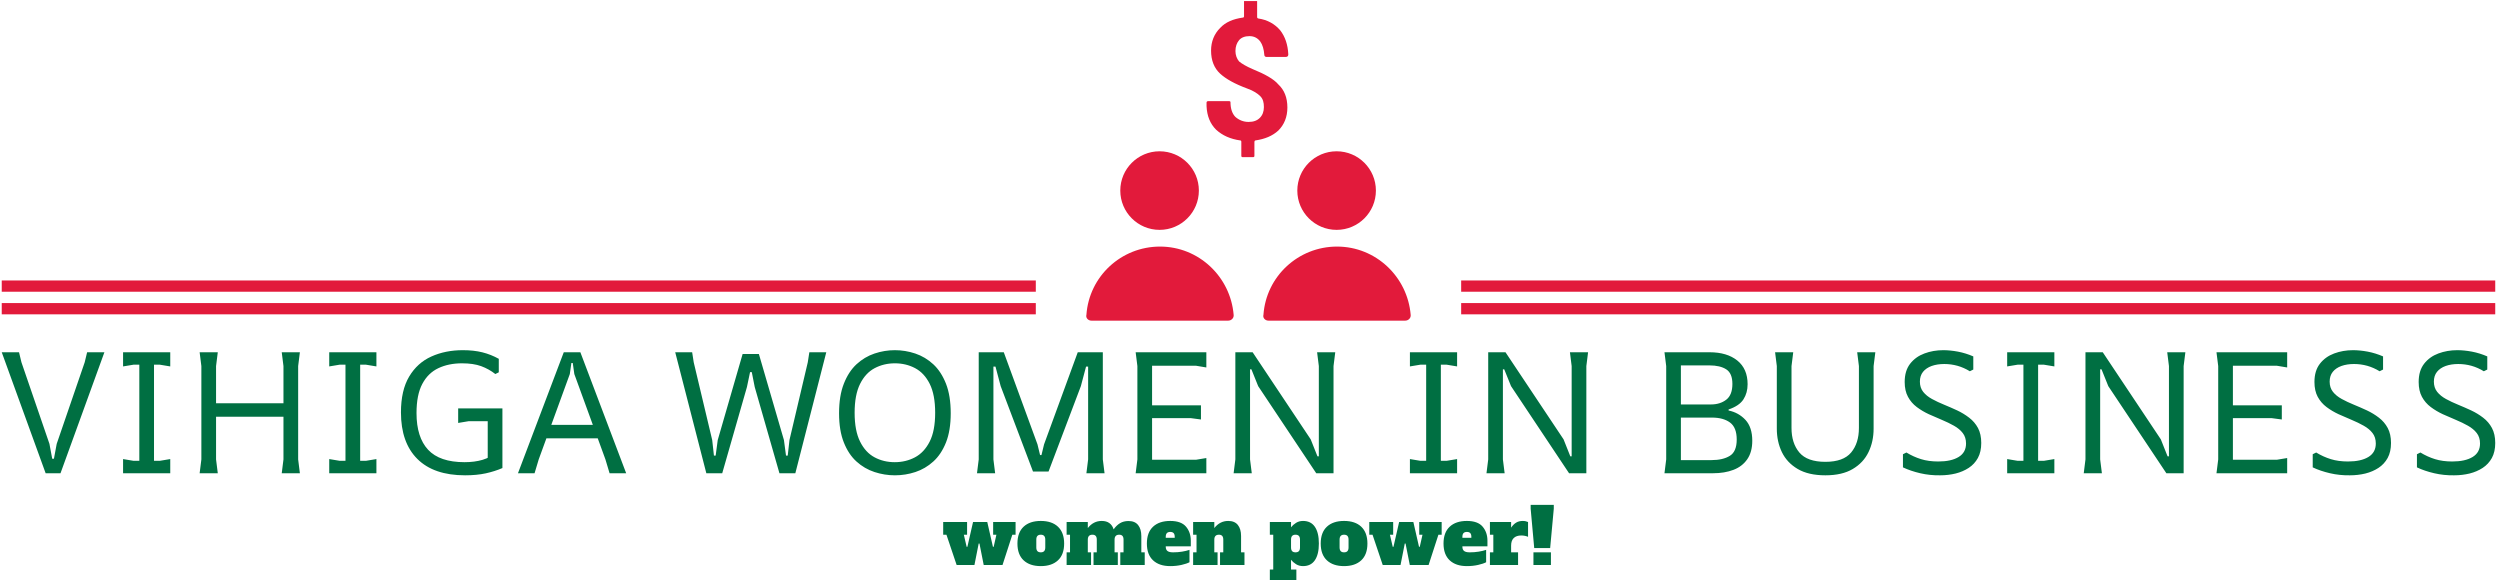 <svg xmlns="http://www.w3.org/2000/svg" version="1.1" xmlns:xlink="http://www.w3.org/1999/xlink" xmlns:svgjs="http://svgjs.dev/svgjs" width="1500" height="348" viewBox="0 0 1500 348"><g transform="matrix(1,0,0,1,-0.909,0.659)"><svg viewBox="0 0 396 92" data-background-color="#ffffff" preserveAspectRatio="xMidYMid meet" height="348" width="1500" xmlns="http://www.w3.org/2000/svg" xmlns:xlink="http://www.w3.org/1999/xlink"><g id="tight-bounds" transform="matrix(1,0,0,1,0.24,-0.174)"><svg viewBox="0 0 395.52 92.348" height="92.348" width="395.52"><g><svg viewBox="0 0 395.52 92.348" height="92.348" width="395.52"><g transform="matrix(1,0,0,1,0,55.546)"><svg viewBox="0 0 395.52 36.802" height="36.802" width="395.52"><g id="textblocktransform"><svg viewBox="0 0 395.52 36.802" height="36.802" width="395.52" id="textblock"><g><svg viewBox="0 0 395.52 19.849" height="19.849" width="395.52"><g transform="matrix(1,0,0,1,0,0)"><svg width="395.52" viewBox="1.4 -35.6 721.34 36.2" height="19.849" data-palette-color="#006f42"><path d="M18.4 0L14.1 0 1.4-35 6.4-35 7.1-32.1 15.2-8.5 16-4.2 16.5-4.2 17.3-8.5 25.4-32.1 26.1-35 31.1-35 18.4 0ZM45.45 0L41.2 0 41.2-35 45.45-35 45.45 0ZM50.15 0L36.5 0 36.5-4.1 39.5-3.6 47.15-3.6 50.15-4.1 50.15 0ZM39.5-31.4L36.5-30.9 36.5-35 50.15-35 50.15-30.9 47.15-31.4 39.5-31.4ZM87.65 0L82.4 0 82.9-4 82.9-31 82.4-35 87.65-35 87.15-31 87.15-4 87.65 0ZM63.9 0L58.65 0 59.15-4 59.15-31 58.65-35 63.9-35 63.4-31 63.4-4 63.9 0ZM85.7-16.35L60.55-16.35 60.55-20.25 85.7-20.25 85.7-16.35ZM105.09 0L100.84 0 100.84-35 105.09-35 105.09 0ZM109.79 0L96.14 0 96.14-4.1 99.14-3.6 106.79-3.6 109.79-4.1 109.79 0ZM99.14-31.4L96.14-30.9 96.14-35 109.79-35 109.79-30.9 106.79-31.4 99.14-31.4ZM135.44 0.6L135.44 0.6Q126.39 0.6 121.64-4.13 116.89-8.85 116.89-17.6L116.89-17.6Q116.89-24 119.27-27.98 121.64-31.95 125.69-33.77 129.74-35.6 134.79-35.6L134.79-35.6Q137.94-35.6 140.44-34.98 142.94-34.35 145.19-33.1L145.19-33.1 145.19-29.2 144.19-28.7Q142.34-30.15 140.09-30.98 137.84-31.8 134.54-31.8L134.54-31.8Q130.69-31.8 127.72-30.4 124.74-29 123.07-25.85 121.39-22.7 121.39-17.4L121.39-17.4Q121.39-10.4 124.74-6.8 128.09-3.2 135.29-3.2L135.29-3.2Q138.19-3.2 140.49-3.88 142.79-4.55 144.84-6.35L144.84-6.35 146.24-5.35 146.24-1.5Q144.04-0.55 141.42 0.03 138.79 0.6 135.44 0.6ZM146.24-1.5L141.99-1.5 141.99-16.9 146.24-16.9 146.24-1.5ZM136.44-15.05L133.44-14.55 133.44-18.75 146.24-18.75 146.24-15.05 136.44-15.05ZM155.54 0L150.74 0 163.99-35 168.79-35 182.04 0 177.24 0 176.04-4 167.04-28.7 166.59-31.9 166.19-31.9 165.74-28.7 156.74-4 155.54 0ZM175.84-10.1L156.84-10.1 156.84-14 175.84-14 175.84-10.1ZM218.38-29.25L217.88-29.25 216.98-24.95 209.83 0 205.23 0 196.23-35 201.13-35 201.58-32.1 206.93-9.6 207.43-5.1 207.93-5.1 208.53-9.6 215.73-34.5 220.43-34.5 227.68-9.6 228.28-5.1 228.78-5.1 229.28-9.6 234.58-32.1 235.03-35 239.93-35 230.98 0 226.38 0 219.23-24.95 218.38-29.25ZM259.78 0.6L259.78 0.6Q256.78 0.6 253.88-0.35 250.98-1.3 248.68-3.38 246.38-5.45 245.01-8.9 243.63-12.35 243.63-17.35L243.63-17.35Q243.63-22.4 245.01-25.9 246.38-29.4 248.68-31.53 250.98-33.65 253.88-34.63 256.78-35.6 259.78-35.6L259.78-35.6Q262.78-35.6 265.68-34.63 268.58-33.65 270.88-31.53 273.18-29.4 274.56-25.9 275.93-22.4 275.93-17.35L275.93-17.35Q275.93-12.35 274.56-8.9 273.18-5.45 270.88-3.38 268.58-1.3 265.71-0.35 262.83 0.6 259.78 0.6ZM259.73-3.2L259.73-3.2Q262.93-3.2 265.58-4.6 268.23-6 269.83-9.13 271.43-12.25 271.43-17.5L271.43-17.5Q271.43-22.7 269.86-25.85 268.28-29 265.63-30.4 262.98-31.8 259.78-31.8L259.78-31.8Q256.58-31.8 253.93-30.4 251.28-29 249.71-25.85 248.13-22.7 248.13-17.5L248.13-17.5Q248.13-12.3 249.71-9.15 251.28-6 253.91-4.6 256.53-3.2 259.73-3.2ZM288.78 0L283.53 0 284.03-4 284.03-35 291.28-35 301.03-8.35 301.78-5.25 302.18-5.25 302.93-8.35 312.68-35 319.93-35 319.93-4 320.43 0 315.18 0 315.68-4 315.68-30.85 315.08-30.85 313.58-25.2 304.23-0.5 299.73-0.5 290.38-25.2 288.88-30.85 288.28-30.85 288.28-4 288.78 0ZM349.88 0L329.43 0 329.93-4 329.93-31 329.43-35 349.88-35 349.88-30.6 346.88-31.1 334.18-31.1 334.18-19.65 348.32-19.65 348.32-15.55 345.32-15.95 334.18-15.95 334.18-3.9 346.88-3.9 349.88-4.4 349.88 0ZM363.02 0L357.77 0 358.27-4 358.27-35 363.27-35 380.07-9.8 382.02-4.9 382.42-4.9 382.42-31 381.92-35 387.17-35 386.67-31 386.67 0 381.67 0 364.87-25.2 362.92-30.05 362.52-30.05 362.52-4 363.02 0ZM417.72 0L413.47 0 413.47-35 417.72-35 417.72 0ZM422.42 0L408.77 0 408.77-4.1 411.77-3.6 419.42-3.6 422.42-4.1 422.42 0ZM411.77-31.4L408.77-30.9 408.77-35 422.42-35 422.42-30.9 419.42-31.4 411.77-31.4ZM436.17 0L430.92 0 431.42-4 431.42-35 436.42-35 453.22-9.8 455.17-4.9 455.56-4.9 455.56-31 455.06-35 460.31-35 459.81-31 459.81 0 454.81 0 438.02-25.2 436.06-30.05 435.67-30.05 435.67-4 436.17 0ZM496.46 0L482.41 0 482.91-4 482.91-31 482.41-35 495.46-35Q500.51-35 503.49-32.6 506.46-30.2 506.46-25.75L506.46-25.75Q506.46-23.25 505.26-21.38 504.06-19.5 500.96-18.45L500.96-18.45 500.96-18.15Q503.86-17.55 505.84-15.43 507.81-13.3 507.81-9.4L507.81-9.4Q507.81-6.15 506.36-4.05 504.91-1.95 502.36-0.98 499.81 0 496.46 0L496.46 0ZM487.16-16.1L487.16-3.8 496.01-3.8Q499.31-3.8 501.31-5.03 503.31-6.25 503.31-9.75L503.31-9.75Q503.31-13.25 501.36-14.68 499.41-16.1 496.16-16.1L496.16-16.1 487.16-16.1ZM487.16-31.2L487.16-19.9 495.86-19.9Q498.51-19.9 500.29-21.28 502.06-22.65 502.06-25.85L502.06-25.85Q502.06-28.9 500.29-30.05 498.51-31.2 495.41-31.2L495.41-31.2 487.16-31.2ZM528.96 0.6L528.96 0.6Q524.06 0.6 520.96-1.23 517.86-3.05 516.38-6.1 514.91-9.15 514.91-12.9L514.91-12.9 514.91-31 514.41-35 519.66-35 519.16-31 519.16-13.1Q519.16-8.7 521.43-6 523.71-3.3 528.96-3.3L528.96-3.3Q534.16-3.3 536.41-6 538.66-8.7 538.66-13.1L538.66-13.1 538.66-31 538.16-35 543.41-35 542.91-31 542.91-12.9Q542.91-9.15 541.43-6.1 539.96-3.05 536.88-1.23 533.81 0.6 528.96 0.6ZM562.15 0.6L562.15 0.6Q559.2 0.65 556.4 0 553.61-0.65 551.4-1.7L551.4-1.7 551.4-5.5 552.4-6Q554.45-4.75 556.63-4.08 558.8-3.4 561.61-3.4L561.61-3.4Q565.36-3.4 567.5-4.7 569.65-6 569.65-8.6L569.65-8.6Q569.65-10.4 568.7-11.63 567.75-12.85 566.15-13.75 564.55-14.65 562.68-15.43 560.8-16.2 558.9-17.07 557-17.95 555.4-19.15 553.8-20.35 552.86-22.1 551.9-23.85 551.9-26.4L551.9-26.4Q551.9-29.65 553.48-31.68 555.05-33.7 557.61-34.65 560.15-35.6 563.05-35.6L563.05-35.6Q565.05-35.6 567.3-35.18 569.55-34.75 571.75-33.8L571.75-33.8 571.75-30 570.75-29.5Q569.05-30.55 567.18-31.08 565.3-31.6 563.36-31.6L563.36-31.6Q561.3-31.6 559.7-31.03 558.11-30.45 557.2-29.33 556.3-28.2 556.3-26.5L556.3-26.5Q556.3-24.75 557.25-23.55 558.2-22.35 559.8-21.48 561.4-20.6 563.3-19.83 565.2-19.05 567.08-18.18 568.95-17.3 570.55-16.07 572.15-14.85 573.11-13.08 574.05-11.3 574.05-8.75L574.05-8.75Q574.05-6.2 573.08-4.42 572.11-2.65 570.43-1.55 568.75-0.45 566.63 0.08 564.5 0.6 562.15 0.6ZM590.5 0L586.25 0 586.25-35 590.5-35 590.5 0ZM595.2 0L581.55 0 581.55-4.1 584.55-3.6 592.2-3.6 595.2-4.1 595.2 0ZM584.55-31.4L581.55-30.9 581.55-35 595.2-35 595.2-30.9 592.2-31.4 584.55-31.4ZM608.95 0L603.7 0 604.2-4 604.2-35 609.2-35 626-9.8 627.95-4.9 628.35-4.9 628.35-31 627.85-35 633.1-35 632.6-31 632.6 0 627.6 0 610.8-25.2 608.85-30.05 608.45-30.05 608.45-4 608.95 0ZM662.55 0L642.1 0 642.6-4 642.6-31 642.1-35 662.55-35 662.55-30.6 659.55-31.1 646.85-31.1 646.85-19.65 661-19.65 661-15.55 658-15.95 646.85-15.95 646.85-3.9 659.55-3.9 662.55-4.4 662.55 0ZM680.69 0.6L680.69 0.6Q677.74 0.65 674.94 0 672.14-0.65 669.94-1.7L669.94-1.7 669.94-5.5 670.94-6Q672.99-4.75 675.17-4.08 677.34-3.4 680.14-3.4L680.14-3.4Q683.89-3.4 686.04-4.7 688.19-6 688.19-8.6L688.19-8.6Q688.19-10.4 687.24-11.63 686.29-12.85 684.69-13.75 683.09-14.65 681.22-15.43 679.34-16.2 677.44-17.07 675.54-17.95 673.94-19.15 672.34-20.35 671.39-22.1 670.44-23.85 670.44-26.4L670.44-26.4Q670.44-29.65 672.02-31.68 673.59-33.7 676.14-34.65 678.69-35.6 681.59-35.6L681.59-35.6Q683.59-35.6 685.84-35.18 688.09-34.75 690.29-33.8L690.29-33.8 690.29-30 689.29-29.5Q687.59-30.55 685.72-31.08 683.84-31.6 681.89-31.6L681.89-31.6Q679.84-31.6 678.24-31.03 676.64-30.45 675.74-29.33 674.84-28.2 674.84-26.5L674.84-26.5Q674.84-24.75 675.79-23.55 676.74-22.35 678.34-21.48 679.94-20.6 681.84-19.83 683.74-19.05 685.62-18.18 687.49-17.3 689.09-16.07 690.69-14.85 691.64-13.08 692.59-11.3 692.59-8.75L692.59-8.75Q692.59-6.2 691.62-4.42 690.64-2.65 688.97-1.55 687.29-0.45 685.17 0.08 683.04 0.6 680.69 0.6ZM710.84 0.6L710.84 0.6Q707.89 0.65 705.09 0 702.29-0.65 700.09-1.7L700.09-1.7 700.09-5.5 701.09-6Q703.14-4.75 705.32-4.08 707.49-3.4 710.29-3.4L710.29-3.4Q714.04-3.4 716.19-4.7 718.34-6 718.34-8.6L718.34-8.6Q718.34-10.4 717.39-11.63 716.44-12.85 714.84-13.75 713.24-14.65 711.37-15.43 709.49-16.2 707.59-17.07 705.69-17.95 704.09-19.15 702.49-20.35 701.54-22.1 700.59-23.85 700.59-26.4L700.59-26.4Q700.59-29.65 702.17-31.68 703.74-33.7 706.29-34.65 708.84-35.6 711.74-35.6L711.74-35.6Q713.74-35.6 715.99-35.18 718.24-34.75 720.44-33.8L720.44-33.8 720.44-30 719.44-29.5Q717.74-30.55 715.87-31.08 713.99-31.6 712.04-31.6L712.04-31.6Q709.99-31.6 708.39-31.03 706.79-30.45 705.89-29.33 704.99-28.2 704.99-26.5L704.99-26.5Q704.99-24.75 705.94-23.55 706.89-22.35 708.49-21.48 710.09-20.6 711.99-19.83 713.89-19.05 715.77-18.18 717.64-17.3 719.24-16.07 720.84-14.85 721.79-13.08 722.74-11.3 722.74-8.75L722.74-8.75Q722.74-6.2 721.77-4.42 720.79-2.65 719.12-1.55 717.44-0.45 715.32 0.08 713.19 0.6 710.84 0.6Z" opacity="1" transform="matrix(1,0,0,1,0,0)" fill="#006f42" class="wordmark-text-0" data-fill-palette-color="primary" id="text-0"></path></svg></g></svg></g><g transform="matrix(1,0,0,1,149.331,24.535)"><svg viewBox="0 0 96.859 12.267" height="12.267" width="96.859"><g transform="matrix(1,0,0,1,0,0)"><svg width="96.859" viewBox="0.5 -38.9 394.77 50" height="12.267" data-palette-color="#006f42"><path d="M20.7 0L9.2 0 2.6-19.6 0.5-19.6 0.5-27.8 15.95-27.8 15.95-19.6 13.85-19.6 15.65-11.8 16.15-11.8 19.8-27.8 29-27.8 32.65-11.8 33.15-11.8 34.9-19.6 32.8-19.6 32.8-27.8 47.3-27.8 47.3-19.6 45.2-19.6 38.85 0 26.7 0 23.95-13.9 23.45-13.9 20.7 0ZM63.6 0.7Q56.5 0.7 52.5-3.03 48.5-6.75 48.5-13.9L48.5-13.9Q48.5-21.05 52.5-24.78 56.5-28.5 63.6-28.5L63.6-28.5Q70.8-28.5 74.75-24.73 78.7-20.95 78.7-13.9L78.7-13.9Q78.7-6.75 74.7-3.03 70.7 0.7 63.6 0.7L63.6 0.7ZM63.6-8.2Q65.05-8.2 65.77-8.97 66.5-9.75 66.5-11.4L66.5-11.4 66.5-16.4Q66.5-18.05 65.77-18.82 65.05-19.6 63.6-19.6L63.6-19.6Q62.15-19.6 61.42-18.82 60.7-18.05 60.7-16.4L60.7-16.4 60.7-11.4Q60.7-9.75 61.42-8.97 62.15-8.2 63.6-8.2L63.6-8.2ZM128.6-8.2L130.8-8.2 130.8 0 115 0 115-8.2 117.1-8.2 117.1-16.4Q117.1-18.05 116.4-18.82 115.7-19.6 114.3-19.6L114.3-19.6Q111.3-19.6 111.3-16.4L111.3-16.4 111.3-8.2 113.4-8.2 113.4 0 97.7 0 97.7-8.2 99.8-8.2 99.8-16.4Q99.8-18.05 99.1-18.82 98.4-19.6 97-19.6L97-19.6Q94-19.6 94-16.4L94-16.4 94-8.2 96.1-8.2 96.1 0 80.3 0 80.3-8.2 82.5-8.2 82.5-19.6 80.3-19.6 80.3-27.8 94-27.8 94-23.9Q97.6-28.5 103-28.5L103-28.5Q106.05-28.5 107.97-27.08 109.9-25.65 110.7-23.05L110.7-23.05Q112.5-25.65 114.82-27.05 117.15-28.45 120.3-28.45L120.3-28.45Q124.45-28.45 126.52-25.85 128.6-23.25 128.6-18.7L128.6-18.7 128.6-8.2ZM147.29 0.7Q140.19 0.7 136.19-3.03 132.19-6.75 132.19-13.9L132.19-13.9Q132.19-21.05 136.19-24.78 140.19-28.5 147.29-28.5L147.29-28.5Q154.34-28.5 157.47-24.83 160.59-21.15 160.59-15.7L160.59-15.7 160.59-12.1 144.39-12.1 144.39-11.8Q144.39-9.95 145.49-9.08 146.59-8.2 149.14-8.2L149.14-8.2Q152.19-8.2 154.94-8.65 157.69-9.1 159.74-9.8L159.74-9.8 159.74-1.8Q157.99-0.85 154.62-0.08 151.24 0.7 147.29 0.7L147.29 0.7ZM144.39-17.6L150.19-17.6 150.19-18.2Q150.19-19.9 149.47-20.65 148.74-21.4 147.29-21.4L147.29-21.4Q145.84-21.4 145.12-20.63 144.39-19.85 144.39-18.2L144.39-18.2 144.39-17.6ZM193.09-8.2L195.29-8.2 195.29 0 179.49 0 179.49-8.2 181.59-8.2 181.59-16.4Q181.59-18.05 180.89-18.82 180.19-19.6 178.79-19.6L178.79-19.6Q175.79-19.6 175.79-16.4L175.79-16.4 175.79-8.2 177.89-8.2 177.89 0 162.09 0 162.09-8.2 164.29-8.2 164.29-19.6 162.09-19.6 162.09-27.8 175.79-27.8 175.79-23.9Q179.39-28.5 184.79-28.5L184.79-28.5Q188.94-28.5 191.01-25.9 193.09-23.3 193.09-18.75L193.09-18.75 193.09-8.2ZM211.69 11.1L211.69 2.9 213.89 2.9 213.89-19.6 211.69-19.6 211.69-27.8 225.39-27.8 225.39-24.4Q226.64-26 228.61-27.25 230.59-28.5 233.14-28.5L233.14-28.5Q238.24-28.5 240.81-24.7 243.39-20.9 243.39-13.9L243.39-13.9Q243.39-6.9 240.81-3.1 238.24 0.7 233.14 0.7L233.14 0.7Q230.59 0.7 228.61-0.55 226.64-1.8 225.39-3.4L225.39-3.4 225.39 2.9 228.84 2.9 228.84 11.1 211.69 11.1ZM228.29-8.2Q229.74-8.2 230.46-8.97 231.19-9.75 231.19-11.4L231.19-11.4 231.19-16.4Q231.19-18.05 230.46-18.82 229.74-19.6 228.29-19.6L228.29-19.6Q226.84-19.6 226.11-18.82 225.39-18.05 225.39-16.4L225.39-16.4 225.39-11.4Q225.39-9.75 226.11-8.97 226.84-8.2 228.29-8.2L228.29-8.2ZM259.68 0.7Q252.58 0.7 248.58-3.03 244.58-6.75 244.58-13.9L244.58-13.9Q244.58-21.05 248.58-24.78 252.58-28.5 259.68-28.5L259.68-28.5Q266.88-28.5 270.83-24.73 274.78-20.95 274.78-13.9L274.78-13.9Q274.78-6.75 270.78-3.03 266.78 0.7 259.68 0.7L259.68 0.7ZM259.68-8.2Q261.13-8.2 261.86-8.97 262.58-9.75 262.58-11.4L262.58-11.4 262.58-16.4Q262.58-18.05 261.86-18.82 261.13-19.6 259.68-19.6L259.68-19.6Q258.23-19.6 257.51-18.82 256.78-18.05 256.78-16.4L256.78-16.4 256.78-11.4Q256.78-9.75 257.51-8.97 258.23-8.2 259.68-8.2L259.68-8.2ZM296.18 0L284.68 0 278.08-19.6 275.98-19.6 275.98-27.8 291.43-27.8 291.43-19.6 289.33-19.6 291.13-11.8 291.63-11.8 295.28-27.8 304.48-27.8 308.13-11.8 308.63-11.8 310.38-19.6 308.28-19.6 308.28-27.8 322.78-27.8 322.78-19.6 320.68-19.6 314.33 0 302.18 0 299.43-13.9 298.93-13.9 296.18 0ZM339.08 0.7Q331.98 0.7 327.98-3.03 323.98-6.75 323.98-13.9L323.98-13.9Q323.98-21.05 327.98-24.78 331.98-28.5 339.08-28.5L339.08-28.5Q346.13-28.5 349.25-24.83 352.38-21.15 352.38-15.7L352.38-15.7 352.38-12.1 336.18-12.1 336.18-11.8Q336.18-9.95 337.28-9.08 338.38-8.2 340.93-8.2L340.93-8.2Q343.98-8.2 346.73-8.65 349.48-9.1 351.53-9.8L351.53-9.8 351.53-1.8Q349.78-0.85 346.4-0.08 343.03 0.7 339.08 0.7L339.08 0.7ZM336.18-17.6L341.98-17.6 341.98-18.2Q341.98-19.9 341.25-20.65 340.53-21.4 339.08-21.4L339.08-21.4Q337.63-21.4 336.9-20.63 336.18-19.85 336.18-18.2L336.18-18.2 336.18-17.6ZM375.23-28.5Q376.23-28.5 377.13-28.3 378.03-28.1 378.63-27.8L378.63-27.8 378.63-18.25Q376.58-19.1 374.23-19.1L374.23-19.1Q371.08-19.1 369.38-17.45 367.68-15.8 367.68-12.55L367.68-12.55 367.68-8.2 372.18-8.2 372.18 0 353.98 0 353.98-8.2 356.18-8.2 356.18-19.6 353.98-19.6 353.98-27.8 367.68-27.8 367.68-24.15Q369.08-26.25 370.88-27.38 372.68-28.5 375.23-28.5L375.23-28.5ZM392.92-10.95L382.62-10.95 380.32-36.4 380.32-38.9 395.27-38.9 395.27-36.4 392.92-10.95ZM393.42 0L382.12 0 382.12-8.2 393.42-8.2 393.42 0Z" opacity="1" transform="matrix(1,0,0,1,0,0)" fill="#006f42" class="slogan-text-1" data-fill-palette-color="secondary" id="text-1"></path></svg></g></svg></g></svg></g></svg></g><g transform="matrix(1,0,0,1,164.025,0)"><svg viewBox="0 0 67.469 50.86" height="50.86" width="67.469"><g><svg xmlns="http://www.w3.org/2000/svg" xmlns:xlink="http://www.w3.org/1999/xlink" version="1.1" x="8" y="0" viewBox="0.161 0.5 71.85 71" enable-background="new 0 0 72 72" xml:space="preserve" id="icon-0" width="51.469" height="50.86" class="icon-icon-0" data-fill-palette-color="accent"><g fill="#e21a3b" data-fill-palette-color="accent"><path fill="#e21a3b" d="M37 15.8C35.6 15.2 34.6 14.6 34 14.1 33.5 13.5 33.2 12.7 33.2 11.8 33.2 10.8 33.5 10 34 9.4S35.3 8.5 36.3 8.5 38.1 8.9 38.7 9.7C39.2 10.4 39.5 11.4 39.6 12.7 39.6 12.9 39.8 13.1 40 13.1H44.4C44.7 13.1 44.9 12.9 44.9 12.6V12.5C44.8 10.4 44.2 8.6 43.1 7.2 41.9 5.8 40.3 4.9 38.3 4.6 38.1 4.6 38 4.4 38 4.3V0.8C38 0.6 37.9 0.5 37.7 0.5H35.4C35.2 0.5 35.1 0.6 35.1 0.8V4.1C35.1 4.3 35 4.4 34.8 4.4 32.7 4.7 31 5.4 29.8 6.7 28.5 8 27.8 9.7 27.8 11.7 27.8 13.9 28.5 15.6 29.8 16.8S33.1 19.1 35.8 20.1C37.2 20.6 38.1 21.2 38.7 21.8S39.5 23.2 39.5 24.2 39.2 26 38.6 26.6 37.2 27.5 36.1 27.5 34 27.1 33.2 26.4C32.5 25.7 32.1 24.6 32.1 23.1 32.1 23 32 22.9 31.8 22.9H27.1C27 22.9 26.8 23 26.8 23.2V24C26.9 26.2 27.6 27.9 28.9 29.2 30.3 30.5 32.1 31.3 34.3 31.6 34.4 31.6 34.5 31.7 34.5 31.9V35C34.5 35.2 34.6 35.3 34.8 35.3H37.1C37.3 35.3 37.4 35.2 37.4 35V31.9C37.4 31.8 37.5 31.6 37.6 31.6 39.7 31.3 41.4 30.6 42.7 29.4 44 28.1 44.7 26.4 44.7 24.3 44.7 22.1 44 20.4 42.7 19.2 41.7 18 39.7 16.9 37 15.8" data-fill-palette-color="accent"></path><g fill="#e21a3b" data-fill-palette-color="accent"><circle fill="#e21a3b" cx="55.6" cy="42.7" r="8.7" data-fill-palette-color="accent"></circle><path fill="#e21a3b" d="M40.5 71.5H70.8C71.5 71.5 72.1 70.9 72 70.2 71.3 61.8 64.3 55.1 55.7 55.1S40 61.7 39.4 70.2C39.2 70.9 39.8 71.5 40.5 71.5" data-fill-palette-color="accent"></path><circle fill="#e21a3b" cx="16.4" cy="42.7" r="8.7" data-fill-palette-color="accent"></circle><path fill="#e21a3b" d="M1.3 71.5H31.6C32.3 71.5 32.9 70.9 32.8 70.2 32.1 61.8 25.1 55.1 16.5 55.1S0.8 61.7 0.2 70.2C0 70.9 0.6 71.5 1.3 71.5" data-fill-palette-color="accent"></path></g></g></svg></g></svg></g><g><rect width="164.025" height="1.79" y="48.07" x="231.495" fill="#e21a3b" data-fill-palette-color="accent"></rect><rect width="164.025" height="1.79" y="48.07" x="0" fill="#e21a3b" data-fill-palette-color="accent"></rect><rect width="164.025" height="1.79" y="44.49" x="231.495" fill="#e21a3b" data-fill-palette-color="accent"></rect><rect width="164.025" height="1.79" y="44.49" x="0" fill="#e21a3b" data-fill-palette-color="accent"></rect></g></svg></g><defs></defs></svg><rect width="395.52" height="92.348" fill="none" stroke="none" visibility="hidden"></rect></g></svg></g></svg>